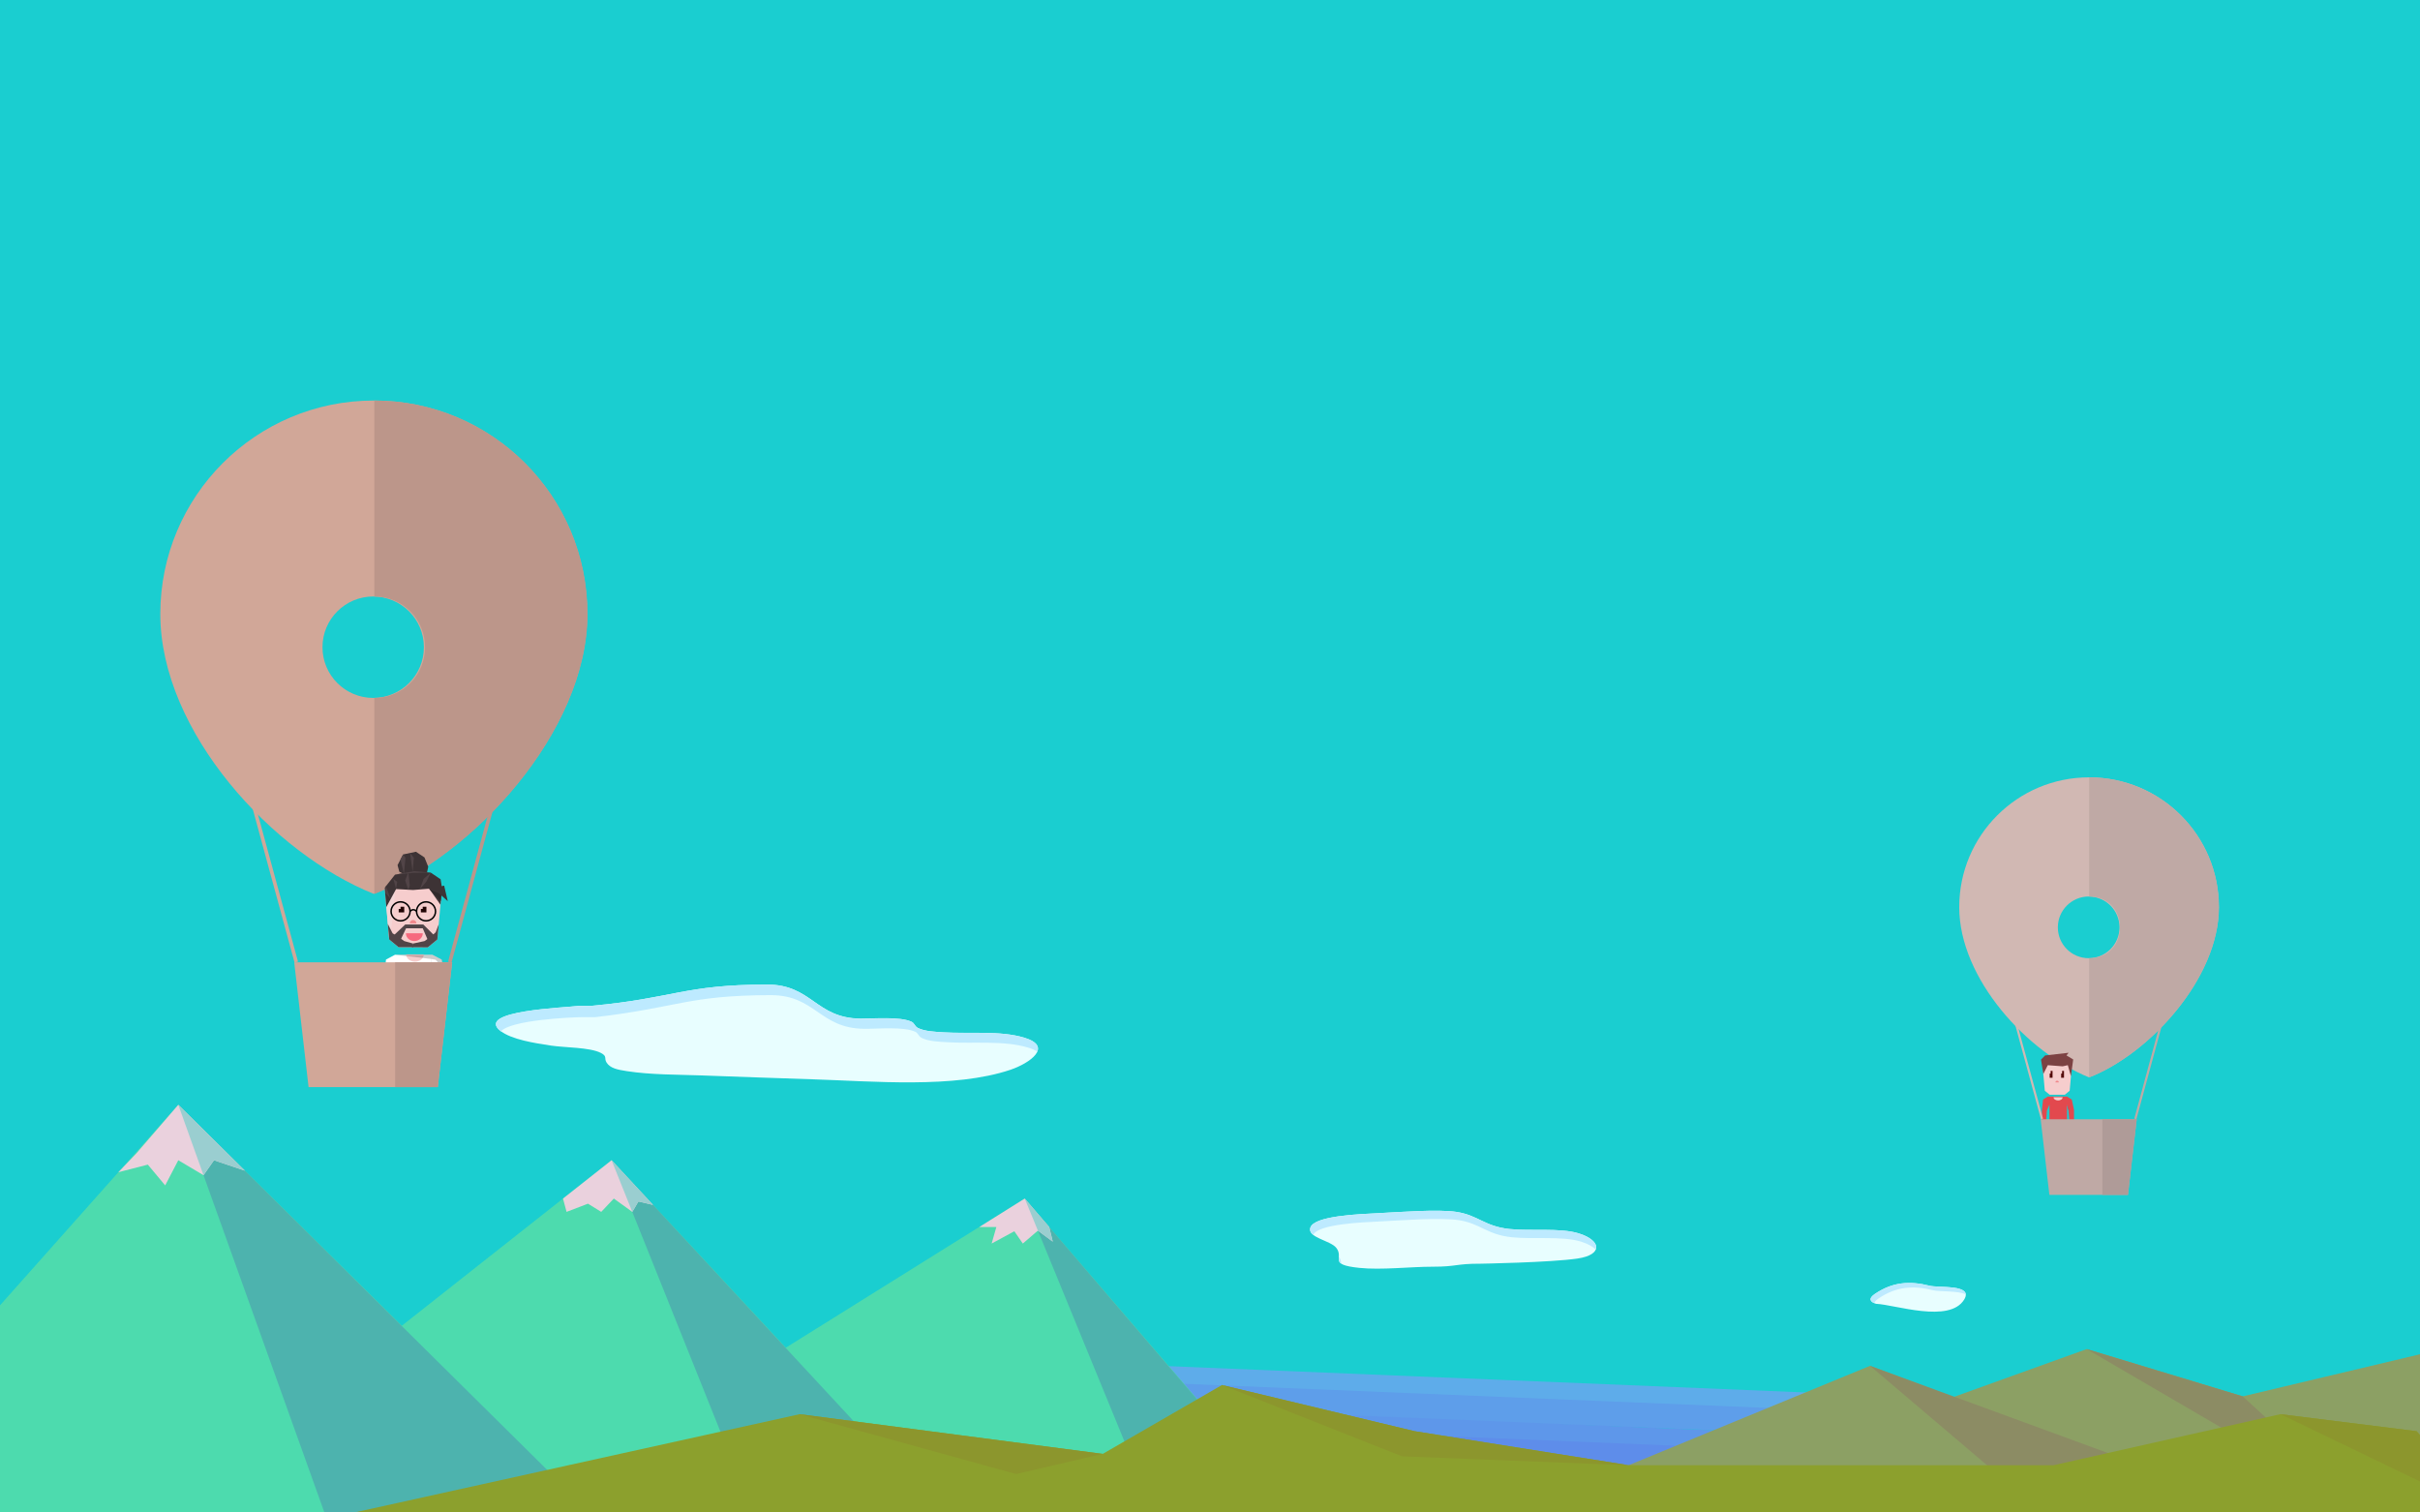     <svg xmlns="http://www.w3.org/2000/svg" xmlns:xlink="http://www.w3.org/1999/xlink" width="1280" height="800" viewBox="0 0 1280 800">
        <path fill="#1ACED0" d="M-8-15h1294v817H-8z"/>
        <g class="nuage nuage-1">
            <path fill="#E8FEFF" d="M312.947 532c43.357-4 48.852-11.176 92.703-11.248 23.806-.04 25.714 17.76 49.518 18.005 6.91.073 20.808-1.196 26.952 1.654 1.594.74 1.666 2.375 3.31 3.254 3.482 1.866 9.436 2.107 13.732 2.367 13.74.833 29.828-1.044 42.686 2.852 15.376 4.66 2.745 13.54-7.445 16.967-29.76 10.007-72.827 6.022-104.902 5.016-19.525-.61-39.042-1.354-58.562-2.043-12.895-.454-26.667-.313-39.295-2.25-4.91-.754-8.89-1.5-10.812-4.555-1.47-2.338.562-3.253-3.047-5.107-5.804-2.98-19.25-2.79-26.262-3.852-8.566-1.296-21.063-3.188-26.888-7.86C251.262 534.47 299.035 533 306.47 532h6.477z"/>
            <path fill="#BDEAFF" d="M264.81 545.726c4.71-6.244 37.563-7.726 43.62-7.726h6.48c43.357-5 48.852-11.57 92.703-11.64 23.806-.04 25.714 17.56 49.518 17.808 6.91.07 20.808-1.297 26.953 1.555 1.594.74 1.666 2.324 3.31 3.205 3.482 1.864 9.437 2.08 13.733 2.34 13.74.833 29.828-1.056 42.686 2.84 2.128.646 3.718 1.367 4.854 2.148 1.15-2.72-.375-5.414-6.816-7.366-12.858-3.896-28.946-2.016-42.686-2.848-4.296-.26-10.25-.49-13.733-2.355-1.642-.88-1.714-2.49-3.308-3.23-6.145-2.852-20.042-1.538-26.952-1.61-23.804-.246-25.71-18.133-49.518-18.094-43.853.07-49.348 7.247-92.705 11.247h-6.478c-7.435 1-55.21 2.578-41.838 13.305.057.046.12.376.178.42z"/>
        </g>
        <g class="nuage nuage-2">
            <path fill="#E8FEFF" d="M782.807 668.42c-12.852-.03-12.215 1.587-25.065 1.585-11.93 0-27.05 1.837-38.77.616-16.856-1.757-7.82-5.087-12.19-10.608-3.164-3.995-15.44-5.328-13.69-10.708 2.03-6.234 25.56-7.106 36.23-7.64 10.495-.523 31.306-2.158 41.04-.653 11.604 1.796 14.77 7.642 28.11 9.06 10.922 1.16 26.65-.738 36.486 2.274 11.943 3.66 13.153 11.327-.645 13.347-14.27 2.09-51.506 2.73-51.506 2.73z"/>
            <g fill="#BDEAFF">
                <path d="M708.148 664.612c-.063 1.49-.25 2.728 1.198 3.744 0-1.115-.186-2.36-1.198-3.744zM730.504 646.023c10.494-.524 31.306-2.16 41.04-.654 11.604 1.794 14.77 7.64 28.108 9.057 10.924 1.16 26.653-.737 36.487 2.275 3.703 1.136 6.37 2.655 7.883 4.272 1.247-2.956-2.06-6.483-9.066-8.63-9.835-3.014-25.564-1.114-36.487-2.276-13.34-1.417-16.505-7.263-28.11-9.058-9.733-1.505-30.544.13-41.04.653-10.668.533-34.197 1.405-36.228 7.64-.504 1.55.16 2.763 1.43 3.802 3.21-5.73 25.64-6.566 35.982-7.082z"/>
            </g>
        </g>
        <g class="nuage nuage-3">
            <path fill="#E8FEFF" d="M991.6 684.456c9.413-6.435 18.476-7.044 29.037-4.396 4.98 1.248 23.293-.908 18.27 7.31-7.78 12.738-36.56 2.686-46.624 2.255 0 0-6.014-1.525-.684-5.17z"/>
            <path fill="#BDEAFF" d="M993.52 686.86c9.415-6.436 18.477-7.045 29.04-4.397 3.406.854 13.055.115 17.2 2.194-.378-5-14.792-3.51-19.124-4.598-10.562-2.65-19.624-2.04-29.038 4.395-3.937 2.69-1.685 4.226-.24 4.845.152-.675.764-1.484 2.163-2.44z"/>
        </g>
        <path fill="#5EACEA" d="M614 722.43l394 16.28v12.412l-394-14.346"/>
        <path fill="#5E9EEA" d="M614 731.43l394 16.28v12.412l-394-14.346"/>
        <path fill="#5E97EA" d="M614 744.43l394 16.28v12.412l-394-14.346"/>
        <path fill="#5E8DEA" d="M614 753.43l394 16.28v12.412l-394-14.346"/>
        <path fill="#4DDBAE" d="M272.815 802l269.193-168.043L686.478 802H369.19"/>
        <path fill="#4DB3AE" d="M542.008 633.957L611 802h75.188"/>
        <path fill="#EAD1DD" d="M518 649h9l-2.5 8.75 12-6.5 4.5 6.5 7.968-6.84 7.864 5.84-1.89-7.75-12.934-15.043"/>
        <path fill="#9ACED0" d="M542.008 633.957l6.96 16.953 7.864 5.84-1.89-7.75"/>
        <path fill="#4DDBAE" d="M84.815 802L323.48 613.685 498.48 802H181.187"/>
        <path fill="#4DB3AE" d="M323.48 613.685l74.854 186.65L498.188 802"/>
        <path fill="#EAD1DD" d="M297.787 633.957l1.88 7.043L311 636.667l7 4.333 6.667-7.043 9.767 7.043 3.233-5.5 7.712 1.79-21.9-23.605"/>
        <path fill="#9ACED0" d="M334.434 641l3.233-5.5 7.712 1.79-21.9-23.605"/>

        <g>
            <path fill="#4DDBAE" d="M-99.185 802l193.49-217.63L314.478 802H-2.813"/>
            <path fill="#4DB3AE" d="M94.304 584.37L172.3 802H314.19"/>
            <path fill="#EAD1DD" d="M72.188 610l-9.59 10.03 15.59-4.03 9.18 11 6.936-13.315 13.343 7.915 5.54-7.915 16.307 5.512-14.234-14.114-20.956-20.714"/>
            <path fill="#9ACED0" d="M94.304 584.37l13.343 37.23 5.54-7.915 16.307 5.512"/>
        </g>
        <g class="mongol mongol-ar">
            <path fill="#D1B8B3" d="M1036.283 479.827c0 37.922 36.313 77.096 68.662 90.022 31.466-12.21 68.662-52.102 68.662-90.023 0-37.92-30.74-68.662-68.662-68.662s-68.662 30.74-68.662 68.662zm52.164 10.68c0-9.008 7.302-16.31 16.31-16.31 9.007 0 16.31 7.302 16.31 16.31 0 9.01-7.303 16.31-16.31 16.31-9.008 0-16.31-7.3-16.31-16.31z"/>
            <path fill="#BFA9A5" d="M1121.31 490.507c0-9.008-6.31-16.31-16.31-16.31v-63.03s.005-.002.067-.002c37.92 0 68.603 30.74 68.603 68.662 0 37.922-37.105 77.813-68.572 90.022-.063-.026-.098-.054-.098-.08v-62.954c10 0 16.31-7.3 16.31-16.31z"/>
            <path fill="#F6CDCD" d="M1088.876 579.05h-4.737l-2.594-2.12-1.248-14.13 4.273-3.33H1091.68l4.273 3.33-1.247 14.13-2.593 2.12h-4.748"/>
            <path fill="#7C4243" d="M1080.762 568.052l2.362-4.646 7.87.606 2.727-.606 1.66 5.854 1.178-8.882-3.544-2.12 1.11-1.412-12.413 1.413-2.17 2.22"/>
            <path fill="#F4D7D7" d="M1085.646 570.57h-1.917v.506M1089.986 570.57h1.918v.506"/>
            <path fill="#F1888C" d="M1088.972 572.533l.002-.036c0-.495-.406-.896-.906-.896s-.907.4-.907.897c0 .012.003.023.003.036h1.81z"/>
            <path fill="#E2494E" d="M1095.833 581.594l-2.517-1.594h-10.192l-2.495 1.594-.63 5.73V593h2.316l.338-5.562 1.346-3.14V593h9.316l-.012-8.742.718 2.744.525 5.46 2.453.11v-5.55"/>
            <path fill="#F6CDCD" d="M1086.153 580.36c.036.952 1.105 1.716 2.42 1.716s2.384-.764 2.42-1.716h-4.84z"/>
            <path fill="#520909" d="M1084.638 566.434v1.413h-.505v2.22h1.513v-3.633M1090.692 566.434v1.413h-.504v2.22h1.514v-3.633"/>
            <path fill="#D14650" d="M1093.324 584.427l1.305 2.573h-.608"/>
            <path fill="#BFA9A5" d="M1083.973 632h41.567l4.62-40h-50.806"/>
            <path fill="#AF9B98" d="M1130.16 592l-4.62 40H1112v-40"/>
            <path fill="#BFA9A5" d="M1144.11 540L1130 591.954l-1.115-.302 14.11-51.957z"/>
            <path fill="#D1B8B3" d="M1080.624 591.7l-1.113.303-14.17-51.94 1.113-.303z"/>
        </g>

        <g>
            <path fill="#8CA064" d="M718.062 802l143.377-27 127.675-52.57 43.963 16.57 70.635-25.427 82.538 25.003 119.994-28.5L1382.74 802h-86.552"/>
            <path fill="#8C8C64" d="M989.115 722.43l93.64 79.57h123.433M1103.713 713.573L1255.247 802l-68.996-63.424"/>
        </g>
        <g class="mongol mongol-av">
            <path fill="#BC968A" d="M262.036 423.74l-23.206 85.44-1.832-.498 23.206-85.438z"/>
            <path fill="#D1A798" d="M157.63 508.654l-1.833.5-23.258-85.43 1.83-.5z"/>
            <path fill="#D1A798" d="M84.787 324.763c0 62.36 59.716 126.777 112.91 148.035 51.744-20.076 112.91-85.676 112.91-148.035 0-62.358-50.55-112.91-112.91-112.91s-112.91 50.55-112.91 112.91zm85.78 17.56c0-14.812 12.007-26.818 26.82-26.818 14.812 0 26.82 12.007 26.82 26.82 0 14.812-12.008 26.82-26.82 26.82-14.812 0-26.82-12.007-26.82-26.82z"/>
            <path fill="#BC968A" d="M224.82 342.324c0-14.813-11.82-26.82-26.82-26.82V211.857s-.1-.004.004-.004c62.358 0 112.758 50.552 112.758 112.91 0 62.36-60.938 127.96-112.68 148.036-.105-.042-.082-.087-.082-.128V369.145c15 0 26.82-12.007 26.82-26.82z"/>
            <path fill="#F6CDCD" d="M232.088 530.926v2.443l3.34.332.39-2.54"/>
            <path fill="#FFF" d="M233.64 507.55l-4.975-2.55h-19.74l-4.77 2.55L203 519.43V531h4.36l.344-11.926 2.296-6.47V531h18.665l-.024-19.092 1.393 6.49 1.115 12.457 4.852.402v-12.51"/>
            <path fill="#F6CDCD" d="M214.79 504.796c.073 2.145 2.142 3.864 4.69 3.864 2.546 0 4.616-1.72 4.687-3.864h-9.376z"/>
            <path opacity=".2" d="M208.924 505l18.96 2.21 2.548.43 1.953 2.214 3.803 8.93-2.453-11.216-5.07-2.568M206 531h1.36l.382-11.926 2.356-6.66-4.342 7.037"/>
            <path opacity=".2" d="M232.088 530.926l-.882-12.44-.088-.036-2.438-5.535 1.327 5.65 1.236 12.342"/>
            <path opacity=".19" fill="#FFF" d="M210 512.604l1.902 19.28-1.902.006"/>
            <path fill="#9A2350" d="M210 531h19v3h-19z"/>
            <path opacity=".1" d="M227.883 506.59l-.885 40.41h1.704l-.06-34.47"/>
            <path fill="#F6CDCD" d="M204.183 530.988h3.592v2.413h-3.592zM220.066 501.043h-9.175l-5.02-4.105-2.418-27.364 8.276-6.45H225.49l8.277 6.45-2.418 27.364-5.022 4.105h-9.194"/>
            <path fill="#F4D7D7" d="M213.812 484.624h-3.714v.978M222.215 484.624h3.713v.978"/>
            <path fill="#F1888C" d="M220.25 488.423l.003-.07c0-.956-.786-1.733-1.756-1.733s-1.755.777-1.755 1.734l.003.07h3.505z"/>
            <path fill="#210505" d="M211.857 479.603v1.16h-.978v1.827h2.932v-2.987M223.583 479.603v1.16h-.977v1.827h2.932v-2.987"/>
            <path fill="#F3D5D6" d="M208.924 470.748l-1.073 14.365-1.98 11.825-1.52-17.193"/>
            <path fill="#F66A7E" d="M214.7 493.653l-.002.054c0 2.237 1.995 4.05 4.455 4.05s4.455-1.812 4.455-4.05v-.054h-8.91z"/>
            <path fill="#3D3335" d="M204.35 479.745l-.898-10.17 5.472-6.935 10.215-1.86 8.71.79 5.204 3.51.713 4.494-.792 8.97-5.977-8.48-8.5.684-8.998-.486"/>
            <path fill="#3D3335" d="M213.647 462.318l-2.43-1.2-.947-3.52 2.935-5.655 6.783-1.427 4.533 3.01 1.984 4.913-.73 3.45-6.742-.714"/>
            <path fill="#514447" d="M209.5 470.262l-1.455-5.378 2.053 1.525M206.462 475.22l-1.19-3.433-1.272-3.352v4.11M215.97 470.748l-1.635-5.07 1.635-4.322.773 6.985M222.128 470.262l1.944-5.378 3.778-3.313-2.312 4.72"/>
            <path d="M225.346 476.637c-2.71 0-4.955 2.003-5.347 4.606-.472-.33-.964-.488-1.467-.466-.53.02-.976.234-1.31.462-.393-2.602-2.637-4.604-5.347-4.604-2.985 0-5.414 2.428-5.414 5.414s2.43 5.415 5.414 5.415c2.93 0 5.32-2.342 5.407-5.25.18-.188.665-.626 1.286-.647.45-.022.918.205 1.372.654.092 2.907 2.477 5.242 5.405 5.242 2.985 0 5.415-2.43 5.415-5.415s-2.43-5.413-5.416-5.413zm-13.47 10.038c-2.55 0-4.622-2.074-4.622-4.624 0-2.547 2.073-4.62 4.62-4.62 2.55 0 4.623 2.073 4.623 4.62 0 2.55-2.073 4.625-4.622 4.625zm13.47 0c-2.55 0-4.622-2.074-4.622-4.624 0-2.547 2.073-4.62 4.622-4.62s4.623 2.073 4.623 4.62c-.002 2.55-2.075 4.625-4.624 4.625z"/>
            <path fill="#3D3335" d="M226.998 470.063l7.92-1.628 1.916 8.202-4.65-4.1-4.704-1.79"/>
            <path fill="#30282A" d="M227.48 470.748l4.703 1.79 1.227 1.08-.267 3.02"/>
            <path fill="#514447" d="M213.647 462.318l-1.825-7.71 1.383-2.665 1.257 1.743M218.26 461.176l-1.385-10.027 2.03 2.536"/>
            <path fill="#4F4346" d="M208.924 462.64l10.215-1.86 8.71.79-9.352.14"/>
            <path fill="#514447" d="M205.1 488.635l2.55 5.018 3.328 2.053 2.834 2.052 4.576 1.295.11 1.947h-7.678l-4.95-4.095"/>
            <path fill="#514447" d="M232.064 488.85l-1.632 4.278-2.952 2.578-2.923 2.052-6.17 1.327-.497 1.958 8.383.023 5.05-4.128"/>
            <path fill="#514447" d="M208.045 494.958l6.29-5.958h9.558l5.982 5.958-3.37 2.8-2.898-6.758h-8.826l-2.825 5.938"/>
            <path fill="#D1A798" d="M163.21 575h68.353l7.596-66h-83.545"/><path fill="#BC968A" d="M239.16 509l-7.597 66H209v-66"/>
        </g>
        <g>
            <path fill="#8CA02D" d="M178.34 802l244.652-54 160.297 21 63.037-36.424L748.213 757l113.226 18h224.748l120-27 72 9 40 45H173"/>
            <path fill="#8C962D" d="M422.79 748l114.663 31.67L583.188 769M646.276 732.576L748.188 757l113.25 18-119.917-4.712M1206.188 748l72 9 40 45"/>
        </g>

    </svg>